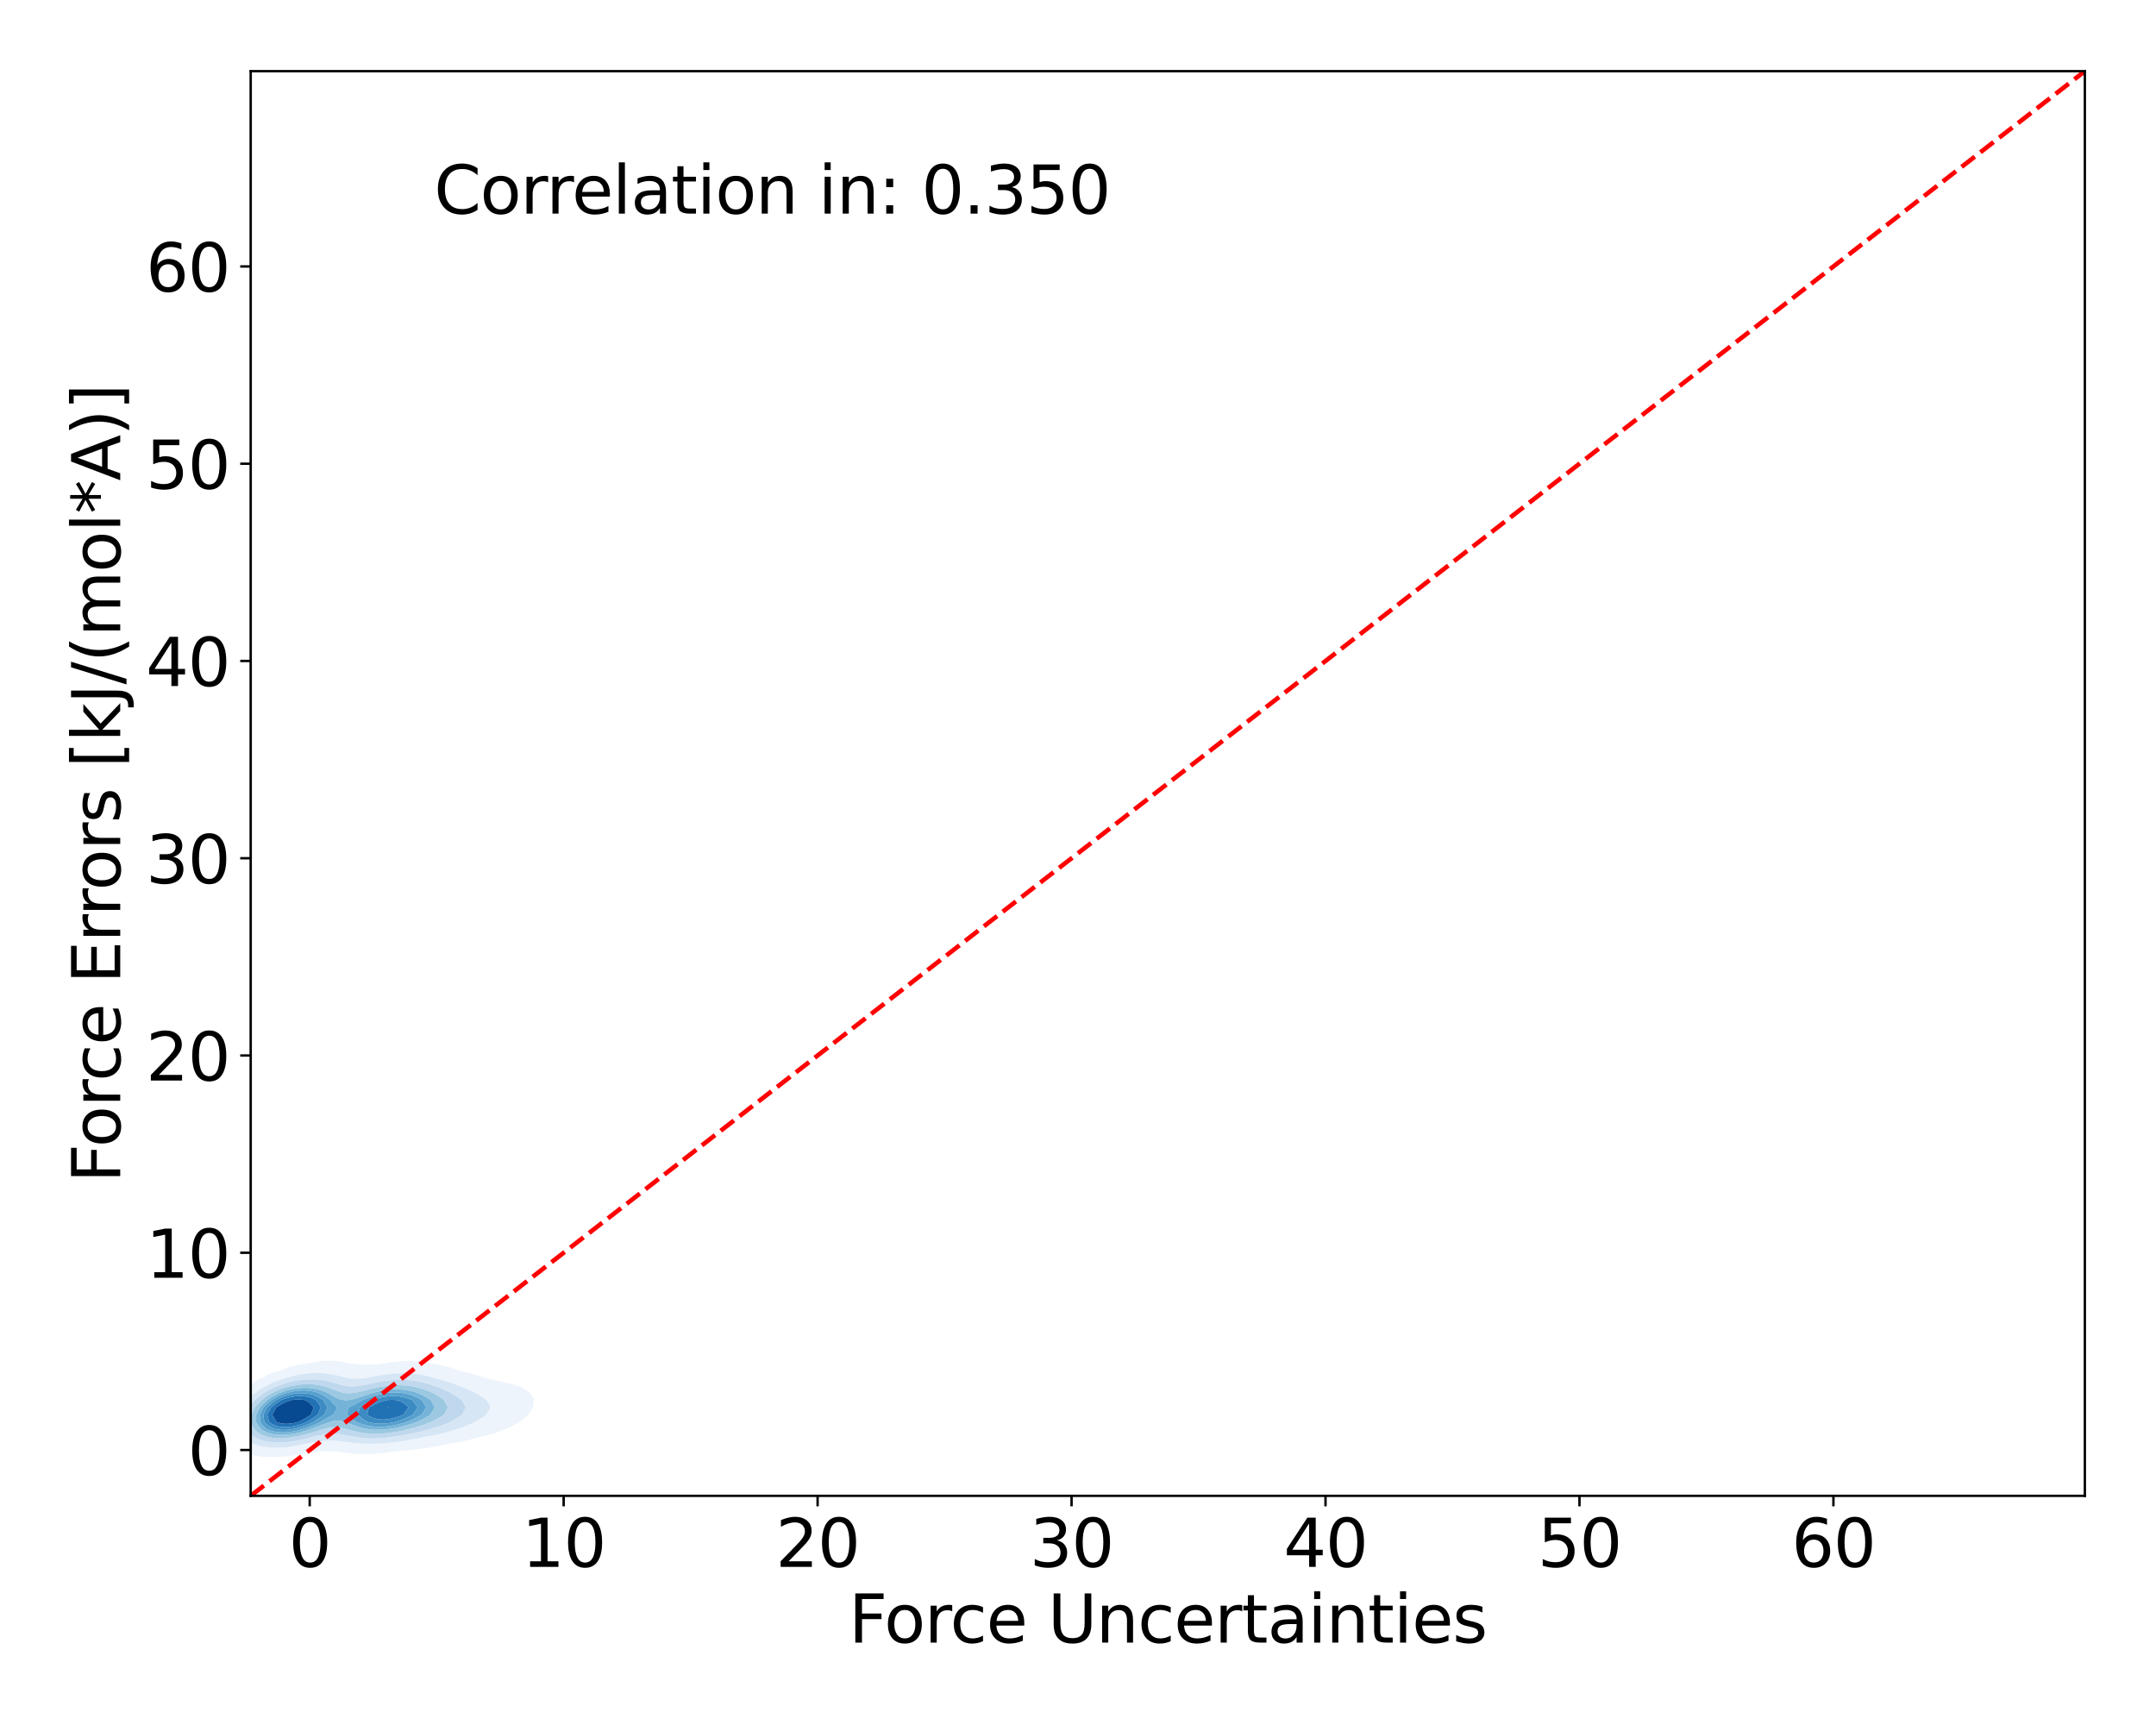 <?xml version="1.0" encoding="utf-8" standalone="no"?>
<!DOCTYPE svg PUBLIC "-//W3C//DTD SVG 1.1//EN"
  "http://www.w3.org/Graphics/SVG/1.1/DTD/svg11.dtd">
<svg xmlns:xlink="http://www.w3.org/1999/xlink" width="720pt" height="576pt" viewBox="0 0 720 576" xmlns="http://www.w3.org/2000/svg" version="1.1">
 <defs>
  <style type="text/css">*{stroke-linejoin: round; stroke-linecap: butt}</style>
 </defs>
 <g id="figure_1">
  <g id="patch_1">
   <path d="M 0 576 
L 720 576 
L 720 0 
L 0 0 
z
" style="fill: #ffffff"/>
  </g>
  <g id="axes_1">
   <g id="patch_2">
    <path d="M 83.72 499.48 
L 696.24 499.48 
L 696.24 23.76 
L 83.72 23.76 
z
" style="fill: #ffffff"/>
   </g>
   <g id="QuadContourSet_1">
    <path d="M 81.47 484.919 
L 83.023 485.553 
L 84.576 485.974 
L 86.13 486.248 
L 87.683 486.416 
L 89.237 486.505 
L 90.79 486.531 
L 92.343 486.505 
L 93.897 486.433 
L 95.45 486.316 
L 97.004 486.155 
L 98.557 485.951 
L 100.11 485.706 
L 101.664 485.429 
L 103.217 485.135 
L 104.771 484.856 
L 106.324 484.63 
L 106.324 484.63 
L 107.877 484.566 
L 109.431 484.557 
L 110.984 484.602 
L 111.484 484.63 
L 112.538 484.743 
L 114.091 484.943 
L 115.644 485.137 
L 117.198 485.302 
L 118.751 485.423 
L 120.305 485.496 
L 121.858 485.52 
L 123.411 485.496 
L 124.965 485.426 
L 126.518 485.312 
L 128.071 485.156 
L 129.625 484.961 
L 131.178 484.729 
L 131.781 484.63 
L 132.732 484.555 
L 134.285 484.422 
L 135.838 484.277 
L 137.392 484.118 
L 138.945 483.945 
L 140.499 483.756 
L 142.052 483.548 
L 143.605 483.316 
L 145.159 483.056 
L 146.712 482.761 
L 148.266 482.424 
L 149.271 482.182 
L 149.819 482.103 
L 151.372 481.862 
L 152.926 481.588 
L 154.479 481.279 
L 156.033 480.933 
L 157.586 480.546 
L 159.139 480.115 
L 160.401 479.734 
L 160.693 479.669 
L 162.246 479.315 
L 163.8 478.917 
L 165.353 478.46 
L 166.906 477.926 
L 168.46 477.289 
L 168.469 477.285 
L 170.013 476.666 
L 171.567 475.92 
L 173.12 475.017 
L 173.407 474.837 
L 174.673 473.892 
L 176.227 472.556 
L 176.414 472.388 
L 177.78 470.3 
L 178.017 469.94 
L 178.281 467.491 
L 177.78 466.488 
L 176.922 465.043 
L 176.227 464.494 
L 174.673 463.541 
L 173.12 462.878 
L 172.252 462.594 
L 171.567 462.389 
L 170.013 461.982 
L 168.46 461.621 
L 166.906 461.275 
L 165.353 460.925 
L 163.8 460.567 
L 162.246 460.203 
L 162.017 460.146 
L 160.693 459.703 
L 159.139 459.2 
L 157.586 458.732 
L 156.033 458.304 
L 154.479 457.915 
L 153.552 457.698 
L 152.926 457.473 
L 151.372 456.947 
L 149.819 456.484 
L 148.266 456.083 
L 146.712 455.743 
L 145.159 455.463 
L 143.674 455.249 
L 143.605 455.233 
L 142.052 454.927 
L 140.499 454.708 
L 138.945 454.566 
L 137.392 454.494 
L 135.838 454.486 
L 134.285 454.541 
L 132.732 454.656 
L 131.178 454.83 
L 129.625 455.059 
L 128.523 455.249 
L 128.071 455.29 
L 126.518 455.431 
L 124.965 455.564 
L 123.411 455.666 
L 121.858 455.706 
L 120.305 455.66 
L 118.751 455.523 
L 117.198 455.321 
L 116.707 455.249 
L 115.644 455.001 
L 114.091 454.691 
L 112.538 454.475 
L 110.984 454.36 
L 109.431 454.345 
L 107.877 454.422 
L 106.324 454.587 
L 104.771 454.84 
L 103.217 455.189 
L 102.999 455.249 
L 101.664 455.433 
L 100.11 455.687 
L 98.557 455.995 
L 97.004 456.375 
L 95.45 456.855 
L 93.897 457.481 
L 93.434 457.698 
L 92.343 457.968 
L 90.79 458.447 
L 89.237 459.094 
L 87.683 460 
L 87.459 460.146 
L 86.13 460.695 
L 84.576 461.578 
L 83.288 462.594 
L 83.023 462.755 
L 81.47 463.825 
L 80.21 465.043 
L 79.916 465.311 
L 78.363 466.934 
L 77.901 467.491 
L 76.809 469.05 
L 76.224 469.94 
L 75.256 472.202 
L 75.168 472.388 
L 74.554 474.837 
L 74.595 477.285 
L 75.256 479.293 
L 75.395 479.734 
L 76.809 481.782 
L 77.164 482.182 
L 78.363 483.264 
L 79.916 484.213 
L 80.92 484.63 
z
M 84.904 482.182 
L 84.576 482.073 
L 83.023 481.357 
L 81.47 480.217 
L 80.959 479.734 
L 79.916 478.168 
L 79.429 477.285 
L 79.037 474.837 
L 79.478 472.388 
L 79.916 471.481 
L 80.619 469.94 
L 81.47 468.772 
L 82.509 467.491 
L 83.023 466.952 
L 84.576 465.551 
L 85.26 465.043 
L 86.13 464.347 
L 87.683 463.347 
L 89.237 462.612 
L 89.279 462.594 
L 90.79 461.738 
L 92.343 461.083 
L 93.897 460.585 
L 95.45 460.196 
L 95.685 460.146 
L 97.004 459.696 
L 98.557 459.286 
L 100.11 458.976 
L 101.664 458.745 
L 103.217 458.585 
L 104.771 458.493 
L 106.324 458.472 
L 107.877 458.532 
L 109.431 458.682 
L 110.984 458.93 
L 112.538 459.27 
L 114.091 459.667 
L 115.644 460.055 
L 116.141 460.146 
L 117.198 460.281 
L 118.751 460.359 
L 120.305 460.318 
L 121.858 460.189 
L 122.21 460.146 
L 123.411 459.931 
L 124.965 459.621 
L 126.518 459.324 
L 128.071 459.062 
L 129.625 458.848 
L 131.178 458.687 
L 132.732 458.582 
L 134.285 458.536 
L 135.838 458.551 
L 137.392 458.631 
L 138.945 458.78 
L 140.499 459.002 
L 142.052 459.301 
L 143.605 459.68 
L 145.159 460.139 
L 145.18 460.146 
L 146.712 460.528 
L 148.266 460.971 
L 149.819 461.468 
L 151.372 462.021 
L 152.835 462.594 
L 152.926 462.628 
L 154.479 463.215 
L 156.033 463.853 
L 157.586 464.545 
L 158.653 465.043 
L 159.139 465.335 
L 160.693 466.282 
L 162.246 467.306 
L 162.526 467.491 
L 163.8 469.94 
L 162.449 472.388 
L 162.246 472.526 
L 160.693 473.566 
L 159.139 474.521 
L 158.61 474.837 
L 157.586 475.294 
L 156.033 475.942 
L 154.479 476.526 
L 152.926 477.052 
L 152.193 477.285 
L 151.372 477.557 
L 149.819 478.034 
L 148.266 478.458 
L 146.712 478.836 
L 145.159 479.173 
L 143.605 479.475 
L 142.132 479.734 
L 142.052 479.753 
L 140.499 480.112 
L 138.945 480.438 
L 137.392 480.735 
L 135.838 481.004 
L 134.285 481.247 
L 132.732 481.461 
L 131.178 481.648 
L 129.625 481.805 
L 128.071 481.931 
L 126.518 482.025 
L 124.965 482.082 
L 123.411 482.101 
L 121.858 482.076 
L 120.305 482.004 
L 118.751 481.882 
L 117.198 481.715 
L 115.644 481.513 
L 114.091 481.305 
L 112.538 481.13 
L 110.984 481.035 
L 109.431 481.048 
L 107.877 481.171 
L 106.324 481.378 
L 104.771 481.629 
L 103.217 481.892 
L 101.664 482.142 
L 101.406 482.182 
L 100.11 482.504 
L 98.557 482.832 
L 97.004 483.093 
L 95.45 483.284 
L 93.897 483.405 
L 92.343 483.454 
L 90.79 483.423 
L 89.237 483.297 
L 87.683 483.053 
L 86.13 482.653 
z
" clip-path="url(#p9e6f516068)" style="fill: #edf4fc"/>
    <path d="M 86.13 482.653 
L 87.683 483.053 
L 89.237 483.297 
L 90.79 483.423 
L 92.343 483.454 
L 93.897 483.405 
L 95.45 483.284 
L 97.004 483.093 
L 98.557 482.832 
L 100.11 482.504 
L 101.406 482.182 
L 101.664 482.142 
L 103.217 481.892 
L 104.771 481.629 
L 106.324 481.378 
L 107.877 481.171 
L 109.431 481.048 
L 110.984 481.035 
L 112.538 481.13 
L 114.091 481.305 
L 115.644 481.513 
L 117.198 481.715 
L 118.751 481.882 
L 120.305 482.004 
L 121.858 482.076 
L 123.411 482.101 
L 124.965 482.082 
L 126.518 482.025 
L 128.071 481.931 
L 129.625 481.805 
L 131.178 481.648 
L 132.732 481.461 
L 134.285 481.247 
L 135.838 481.004 
L 137.392 480.735 
L 138.945 480.438 
L 140.499 480.112 
L 142.052 479.753 
L 142.132 479.734 
L 143.605 479.475 
L 145.159 479.173 
L 146.712 478.836 
L 148.266 478.458 
L 149.819 478.034 
L 151.372 477.557 
L 152.193 477.285 
L 152.926 477.052 
L 154.479 476.526 
L 156.033 475.942 
L 157.586 475.294 
L 158.61 474.837 
L 159.139 474.521 
L 160.693 473.566 
L 162.246 472.526 
L 162.449 472.388 
L 163.8 469.94 
L 162.526 467.491 
L 162.246 467.306 
L 160.693 466.282 
L 159.139 465.335 
L 158.653 465.043 
L 157.586 464.545 
L 156.033 463.853 
L 154.479 463.215 
L 152.926 462.628 
L 152.835 462.594 
L 151.372 462.021 
L 149.819 461.468 
L 148.266 460.971 
L 146.712 460.528 
L 145.18 460.146 
L 145.159 460.139 
L 143.605 459.68 
L 142.052 459.301 
L 140.499 459.002 
L 138.945 458.78 
L 137.392 458.631 
L 135.838 458.551 
L 134.285 458.536 
L 132.732 458.582 
L 131.178 458.687 
L 129.625 458.848 
L 128.071 459.062 
L 126.518 459.324 
L 124.965 459.621 
L 123.411 459.931 
L 122.21 460.146 
L 121.858 460.189 
L 120.305 460.318 
L 118.751 460.359 
L 117.198 460.281 
L 116.141 460.146 
L 115.644 460.055 
L 114.091 459.667 
L 112.538 459.27 
L 110.984 458.93 
L 109.431 458.682 
L 107.877 458.532 
L 106.324 458.472 
L 104.771 458.493 
L 103.217 458.585 
L 101.664 458.745 
L 100.11 458.976 
L 98.557 459.286 
L 97.004 459.696 
L 95.685 460.146 
L 95.45 460.196 
L 93.897 460.585 
L 92.343 461.083 
L 90.79 461.738 
L 89.279 462.594 
L 89.237 462.612 
L 87.683 463.347 
L 86.13 464.347 
L 85.26 465.043 
L 84.576 465.551 
L 83.023 466.952 
L 82.509 467.491 
L 81.47 468.772 
L 80.619 469.94 
L 79.916 471.481 
L 79.478 472.388 
L 79.037 474.837 
L 79.429 477.285 
L 79.916 478.168 
L 80.959 479.734 
L 81.47 480.217 
L 83.023 481.357 
L 84.576 482.073 
L 84.904 482.182 
z
M 84.773 479.734 
L 84.576 479.603 
L 83.023 478.182 
L 82.319 477.285 
L 81.623 474.837 
L 81.928 472.388 
L 83.023 470.158 
L 83.127 469.94 
L 84.576 468.131 
L 85.164 467.491 
L 86.13 466.605 
L 87.683 465.453 
L 88.343 465.043 
L 89.237 464.442 
L 90.79 463.599 
L 92.343 462.958 
L 93.442 462.594 
L 93.897 462.393 
L 95.45 461.825 
L 97.004 461.397 
L 98.557 461.075 
L 100.11 460.84 
L 101.664 460.681 
L 103.217 460.595 
L 104.771 460.587 
L 106.324 460.668 
L 107.877 460.849 
L 109.431 461.143 
L 110.984 461.545 
L 112.538 462.019 
L 114.091 462.49 
L 114.544 462.594 
L 115.644 462.808 
L 117.198 462.938 
L 118.751 462.897 
L 120.305 462.729 
L 121.137 462.594 
L 121.858 462.453 
L 123.411 462.095 
L 124.965 461.747 
L 126.518 461.436 
L 128.071 461.175 
L 129.625 460.972 
L 131.178 460.831 
L 132.732 460.753 
L 134.285 460.743 
L 135.838 460.803 
L 137.392 460.939 
L 138.945 461.155 
L 140.499 461.453 
L 142.052 461.837 
L 143.605 462.306 
L 144.45 462.594 
L 145.159 462.829 
L 146.712 463.394 
L 148.266 464.028 
L 149.819 464.732 
L 150.475 465.043 
L 151.372 465.6 
L 152.926 466.61 
L 154.196 467.491 
L 154.479 468.007 
L 155.557 469.94 
L 154.479 472.04 
L 154.302 472.388 
L 152.926 473.304 
L 151.372 474.248 
L 150.325 474.837 
L 149.819 475.047 
L 148.266 475.661 
L 146.712 476.213 
L 145.159 476.708 
L 143.605 477.153 
L 143.122 477.285 
L 142.052 477.591 
L 140.499 478.005 
L 138.945 478.379 
L 137.392 478.717 
L 135.838 479.021 
L 134.285 479.291 
L 132.732 479.529 
L 131.178 479.734 
L 131.178 479.734 
L 129.625 479.97 
L 128.071 480.149 
L 126.518 480.266 
L 124.965 480.318 
L 123.411 480.301 
L 121.858 480.209 
L 120.305 480.039 
L 118.751 479.792 
L 118.444 479.734 
L 117.198 479.524 
L 115.644 479.235 
L 114.091 478.966 
L 112.538 478.78 
L 110.984 478.728 
L 109.431 478.826 
L 107.877 479.046 
L 106.324 479.341 
L 104.771 479.667 
L 104.473 479.734 
L 103.217 480.094 
L 101.664 480.511 
L 100.11 480.869 
L 98.557 481.163 
L 97.004 481.39 
L 95.45 481.55 
L 93.897 481.64 
L 92.343 481.652 
L 90.79 481.574 
L 89.237 481.381 
L 87.683 481.035 
L 86.13 480.475 
z
" clip-path="url(#p9e6f516068)" style="fill: #d7e6f5"/>
    <path d="M 86.13 480.475 
L 87.683 481.035 
L 89.237 481.381 
L 90.79 481.574 
L 92.343 481.652 
L 93.897 481.64 
L 95.45 481.55 
L 97.004 481.39 
L 98.557 481.163 
L 100.11 480.869 
L 101.664 480.511 
L 103.217 480.094 
L 104.473 479.734 
L 104.771 479.667 
L 106.324 479.341 
L 107.877 479.046 
L 109.431 478.826 
L 110.984 478.728 
L 112.538 478.78 
L 114.091 478.966 
L 115.644 479.235 
L 117.198 479.524 
L 118.444 479.734 
L 118.751 479.792 
L 120.305 480.039 
L 121.858 480.209 
L 123.411 480.301 
L 124.965 480.318 
L 126.518 480.266 
L 128.071 480.149 
L 129.625 479.97 
L 131.178 479.734 
L 131.178 479.734 
L 132.732 479.529 
L 134.285 479.291 
L 135.838 479.021 
L 137.392 478.717 
L 138.945 478.379 
L 140.499 478.005 
L 142.052 477.591 
L 143.122 477.285 
L 143.605 477.153 
L 145.159 476.708 
L 146.712 476.213 
L 148.266 475.661 
L 149.819 475.047 
L 150.325 474.837 
L 151.372 474.248 
L 152.926 473.304 
L 154.302 472.388 
L 154.479 472.04 
L 155.557 469.94 
L 154.479 468.007 
L 154.196 467.491 
L 152.926 466.61 
L 151.372 465.6 
L 150.475 465.043 
L 149.819 464.732 
L 148.266 464.028 
L 146.712 463.394 
L 145.159 462.829 
L 144.45 462.594 
L 143.605 462.306 
L 142.052 461.837 
L 140.499 461.453 
L 138.945 461.155 
L 137.392 460.939 
L 135.838 460.803 
L 134.285 460.743 
L 132.732 460.753 
L 131.178 460.831 
L 129.625 460.972 
L 128.071 461.175 
L 126.518 461.436 
L 124.965 461.747 
L 123.411 462.095 
L 121.858 462.453 
L 121.137 462.594 
L 120.305 462.729 
L 118.751 462.897 
L 117.198 462.938 
L 115.644 462.808 
L 114.544 462.594 
L 114.091 462.49 
L 112.538 462.019 
L 110.984 461.545 
L 109.431 461.143 
L 107.877 460.849 
L 106.324 460.668 
L 104.771 460.587 
L 103.217 460.595 
L 101.664 460.681 
L 100.11 460.84 
L 98.557 461.075 
L 97.004 461.397 
L 95.45 461.825 
L 93.897 462.393 
L 93.442 462.594 
L 92.343 462.958 
L 90.79 463.599 
L 89.237 464.442 
L 88.343 465.043 
L 87.683 465.453 
L 86.13 466.605 
L 85.164 467.491 
L 84.576 468.131 
L 83.127 469.94 
L 83.023 470.158 
L 81.928 472.388 
L 81.623 474.837 
L 82.319 477.285 
L 83.023 478.182 
L 84.576 479.603 
L 84.773 479.734 
z
M 89.22 479.734 
L 87.683 479.222 
L 86.13 478.361 
L 84.871 477.285 
L 84.576 476.752 
L 83.73 474.837 
L 83.919 472.388 
L 84.576 471.063 
L 85.128 469.94 
L 86.13 468.763 
L 87.389 467.491 
L 87.683 467.243 
L 89.237 466.088 
L 90.79 465.199 
L 91.108 465.043 
L 92.343 464.389 
L 93.897 463.748 
L 95.45 463.259 
L 97.004 462.883 
L 98.557 462.6 
L 98.604 462.594 
L 100.11 462.34 
L 101.664 462.194 
L 103.217 462.16 
L 104.771 462.246 
L 106.324 462.462 
L 106.931 462.594 
L 107.877 462.796 
L 109.431 463.256 
L 110.984 463.829 
L 112.538 464.429 
L 114.091 464.93 
L 114.702 465.043 
L 115.644 465.219 
L 117.198 465.235 
L 118.712 465.043 
L 118.751 465.038 
L 120.305 464.696 
L 121.858 464.292 
L 123.411 463.885 
L 124.965 463.51 
L 126.518 463.185 
L 128.071 462.92 
L 129.625 462.72 
L 131.121 462.594 
L 131.178 462.589 
L 132.732 462.521 
L 134.285 462.549 
L 134.841 462.594 
L 135.838 462.666 
L 137.392 462.869 
L 138.945 463.17 
L 140.499 463.574 
L 142.052 464.079 
L 143.605 464.684 
L 144.434 465.043 
L 145.159 465.46 
L 146.712 466.424 
L 148.266 467.491 
L 148.266 467.491 
L 149.59 469.94 
L 148.266 472.355 
L 148.247 472.388 
L 146.712 473.35 
L 145.159 474.225 
L 143.972 474.837 
L 143.605 474.978 
L 142.052 475.553 
L 140.499 476.072 
L 138.945 476.539 
L 137.392 476.96 
L 136.063 477.285 
L 135.838 477.343 
L 134.285 477.717 
L 132.732 478.037 
L 131.178 478.302 
L 129.625 478.511 
L 128.071 478.66 
L 126.518 478.745 
L 124.965 478.76 
L 123.411 478.697 
L 121.858 478.548 
L 120.305 478.309 
L 118.751 477.981 
L 117.198 477.586 
L 116.052 477.285 
L 115.644 477.161 
L 114.091 476.788 
L 112.538 476.598 
L 110.984 476.632 
L 109.431 476.862 
L 107.877 477.225 
L 107.678 477.285 
L 106.324 477.69 
L 104.771 478.179 
L 103.217 478.642 
L 101.664 479.054 
L 100.11 479.407 
L 98.557 479.696 
L 98.305 479.734 
L 97.004 479.98 
L 95.45 480.174 
L 93.897 480.263 
L 92.343 480.235 
L 90.79 480.072 
L 89.237 479.739 
z
" clip-path="url(#p9e6f516068)" style="fill: #bfd8ed"/>
    <path d="M 89.237 479.739 
L 90.79 480.072 
L 92.343 480.235 
L 93.897 480.263 
L 95.45 480.174 
L 97.004 479.98 
L 98.305 479.734 
L 98.557 479.696 
L 100.11 479.407 
L 101.664 479.054 
L 103.217 478.642 
L 104.771 478.179 
L 106.324 477.69 
L 107.678 477.285 
L 107.877 477.225 
L 109.431 476.862 
L 110.984 476.632 
L 112.538 476.598 
L 114.091 476.788 
L 115.644 477.161 
L 116.052 477.285 
L 117.198 477.586 
L 118.751 477.981 
L 120.305 478.309 
L 121.858 478.548 
L 123.411 478.697 
L 124.965 478.76 
L 126.518 478.745 
L 128.071 478.66 
L 129.625 478.511 
L 131.178 478.302 
L 132.732 478.037 
L 134.285 477.717 
L 135.838 477.343 
L 136.063 477.285 
L 137.392 476.96 
L 138.945 476.539 
L 140.499 476.072 
L 142.052 475.553 
L 143.605 474.978 
L 143.972 474.837 
L 145.159 474.225 
L 146.712 473.35 
L 148.247 472.388 
L 148.266 472.355 
L 149.59 469.94 
L 148.266 467.491 
L 148.266 467.491 
L 146.712 466.424 
L 145.159 465.46 
L 144.434 465.043 
L 143.605 464.684 
L 142.052 464.079 
L 140.499 463.574 
L 138.945 463.17 
L 137.392 462.869 
L 135.838 462.666 
L 134.841 462.594 
L 134.285 462.549 
L 132.732 462.521 
L 131.178 462.589 
L 131.121 462.594 
L 129.625 462.72 
L 128.071 462.92 
L 126.518 463.185 
L 124.965 463.51 
L 123.411 463.885 
L 121.858 464.292 
L 120.305 464.696 
L 118.751 465.038 
L 118.712 465.043 
L 117.198 465.235 
L 115.644 465.219 
L 114.702 465.043 
L 114.091 464.93 
L 112.538 464.429 
L 110.984 463.829 
L 109.431 463.256 
L 107.877 462.796 
L 106.931 462.594 
L 106.324 462.462 
L 104.771 462.246 
L 103.217 462.16 
L 101.664 462.194 
L 100.11 462.34 
L 98.604 462.594 
L 98.557 462.6 
L 97.004 462.883 
L 95.45 463.259 
L 93.897 463.748 
L 92.343 464.389 
L 91.108 465.043 
L 90.79 465.199 
L 89.237 466.088 
L 87.683 467.243 
L 87.389 467.491 
L 86.13 468.763 
L 85.128 469.94 
L 84.576 471.063 
L 83.919 472.388 
L 83.73 474.837 
L 84.576 476.752 
L 84.871 477.285 
L 86.13 478.361 
L 87.683 479.222 
L 89.22 479.734 
z
M 87.247 477.285 
L 86.13 475.875 
L 85.535 474.837 
L 85.572 472.388 
L 86.13 471.28 
L 86.807 469.94 
L 87.683 468.983 
L 89.237 467.539 
L 89.294 467.491 
L 90.79 466.468 
L 92.343 465.642 
L 93.762 465.043 
L 93.897 464.982 
L 95.45 464.406 
L 97.004 463.983 
L 98.557 463.686 
L 100.11 463.501 
L 101.664 463.425 
L 103.217 463.467 
L 104.771 463.641 
L 106.324 463.97 
L 107.877 464.469 
L 109.24 465.043 
L 109.431 465.151 
L 110.984 466.061 
L 112.538 466.884 
L 114.091 467.418 
L 114.797 467.491 
L 115.644 467.615 
L 116.336 467.491 
L 117.198 467.397 
L 118.751 467.001 
L 120.305 466.5 
L 121.858 465.972 
L 123.411 465.465 
L 124.835 465.043 
L 124.965 465.005 
L 126.518 464.609 
L 128.071 464.301 
L 129.625 464.085 
L 131.178 463.962 
L 132.732 463.937 
L 134.285 464.015 
L 135.838 464.203 
L 137.392 464.505 
L 138.945 464.928 
L 139.292 465.043 
L 140.499 465.563 
L 142.052 466.378 
L 143.605 467.34 
L 143.836 467.491 
L 145.159 469.93 
L 145.164 469.94 
L 145.159 469.949 
L 143.716 472.388 
L 143.605 472.455 
L 142.052 473.367 
L 140.499 474.185 
L 139.138 474.837 
L 138.945 474.906 
L 137.392 475.439 
L 135.838 475.909 
L 134.285 476.318 
L 132.732 476.668 
L 131.178 476.958 
L 129.625 477.184 
L 128.623 477.285 
L 128.071 477.343 
L 126.518 477.42 
L 124.965 477.404 
L 123.411 477.285 
L 123.411 477.285 
L 121.858 477.038 
L 120.305 476.654 
L 118.751 476.144 
L 117.198 475.559 
L 115.644 475.003 
L 114.985 474.837 
L 114.091 474.468 
L 112.538 474.318 
L 110.984 474.595 
L 110.358 474.837 
L 109.431 475.072 
L 107.877 475.619 
L 106.324 476.216 
L 104.771 476.802 
L 103.409 477.285 
L 103.217 477.353 
L 101.664 477.873 
L 100.11 478.305 
L 98.557 478.646 
L 97.004 478.896 
L 95.45 479.05 
L 93.897 479.1 
L 92.343 479.024 
L 90.79 478.79 
L 89.237 478.339 
L 87.683 477.581 
z
" clip-path="url(#p9e6f516068)" style="fill: #9cc9e1"/>
    <path d="M 87.683 477.581 
L 89.237 478.339 
L 90.79 478.79 
L 92.343 479.024 
L 93.897 479.1 
L 95.45 479.05 
L 97.004 478.896 
L 98.557 478.646 
L 100.11 478.305 
L 101.664 477.873 
L 103.217 477.353 
L 103.409 477.285 
L 104.771 476.802 
L 106.324 476.216 
L 107.877 475.619 
L 109.431 475.072 
L 110.358 474.837 
L 110.984 474.595 
L 112.538 474.318 
L 114.091 474.468 
L 114.985 474.837 
L 115.644 475.003 
L 117.198 475.559 
L 118.751 476.144 
L 120.305 476.654 
L 121.858 477.038 
L 123.411 477.285 
L 123.411 477.285 
L 124.965 477.404 
L 126.518 477.42 
L 128.071 477.343 
L 128.623 477.285 
L 129.625 477.184 
L 131.178 476.958 
L 132.732 476.668 
L 134.285 476.318 
L 135.838 475.909 
L 137.392 475.439 
L 138.945 474.906 
L 139.138 474.837 
L 140.499 474.185 
L 142.052 473.367 
L 143.605 472.455 
L 143.716 472.388 
L 145.159 469.949 
L 145.164 469.94 
L 145.159 469.93 
L 143.836 467.491 
L 143.605 467.34 
L 142.052 466.378 
L 140.499 465.563 
L 139.292 465.043 
L 138.945 464.928 
L 137.392 464.505 
L 135.838 464.203 
L 134.285 464.015 
L 132.732 463.937 
L 131.178 463.962 
L 129.625 464.085 
L 128.071 464.301 
L 126.518 464.609 
L 124.965 465.005 
L 124.835 465.043 
L 123.411 465.465 
L 121.858 465.972 
L 120.305 466.5 
L 118.751 467.001 
L 117.198 467.397 
L 116.336 467.491 
L 115.644 467.615 
L 114.797 467.491 
L 114.091 467.418 
L 112.538 466.884 
L 110.984 466.061 
L 109.431 465.151 
L 109.24 465.043 
L 107.877 464.469 
L 106.324 463.97 
L 104.771 463.641 
L 103.217 463.467 
L 101.664 463.425 
L 100.11 463.501 
L 98.557 463.686 
L 97.004 463.983 
L 95.45 464.406 
L 93.897 464.982 
L 93.762 465.043 
L 92.343 465.642 
L 90.79 466.468 
L 89.294 467.491 
L 89.237 467.539 
L 87.683 468.983 
L 86.807 469.94 
L 86.13 471.28 
L 85.572 472.388 
L 85.535 474.837 
L 86.13 475.875 
L 87.247 477.285 
z
M 89.229 477.285 
L 87.683 475.957 
L 86.845 474.837 
L 86.737 472.388 
L 87.683 470.54 
L 87.997 469.94 
L 89.237 468.701 
L 90.686 467.491 
L 90.79 467.42 
L 92.343 466.504 
L 93.897 465.796 
L 95.45 465.246 
L 96.195 465.043 
L 97.004 464.809 
L 98.557 464.501 
L 100.11 464.329 
L 101.664 464.288 
L 103.217 464.389 
L 104.771 464.648 
L 106.177 465.043 
L 106.324 465.097 
L 107.877 465.862 
L 109.431 466.845 
L 110.412 467.491 
L 110.984 468.351 
L 112.538 469.904 
L 112.626 469.94 
L 112.538 470.072 
L 111.468 472.388 
L 110.984 472.554 
L 109.431 473.378 
L 107.877 474.294 
L 107.011 474.837 
L 106.324 475.137 
L 104.771 475.828 
L 103.217 476.455 
L 101.664 477.003 
L 100.742 477.285 
L 100.11 477.477 
L 98.557 477.857 
L 97.004 478.126 
L 95.45 478.279 
L 93.897 478.305 
L 92.343 478.18 
L 90.79 477.863 
L 89.237 477.289 
z
M 119.051 474.837 
L 118.751 474.587 
L 117.198 473.294 
L 115.82 472.388 
L 116.404 469.94 
L 117.198 469.647 
L 118.751 468.84 
L 120.305 467.968 
L 121.126 467.491 
L 121.858 467.205 
L 123.411 466.619 
L 124.965 466.106 
L 126.518 465.679 
L 128.071 465.345 
L 129.625 465.112 
L 130.507 465.043 
L 131.178 464.992 
L 132.732 464.991 
L 133.416 465.043 
L 134.285 465.12 
L 135.838 465.405 
L 137.392 465.857 
L 138.945 466.484 
L 140.499 467.287 
L 140.848 467.491 
L 142.052 469.47 
L 142.32 469.94 
L 142.052 470.377 
L 140.789 472.388 
L 140.499 472.555 
L 138.945 473.404 
L 137.392 474.161 
L 135.838 474.837 
L 135.838 474.837 
L 134.285 475.301 
L 132.732 475.689 
L 131.178 476.002 
L 129.625 476.234 
L 128.071 476.379 
L 126.518 476.427 
L 124.965 476.363 
L 123.411 476.169 
L 121.858 475.829 
L 120.305 475.335 
z
" clip-path="url(#p9e6f516068)" style="fill: #75b4d8"/>
    <path d="M 89.237 477.289 
L 90.79 477.863 
L 92.343 478.18 
L 93.897 478.305 
L 95.45 478.279 
L 97.004 478.126 
L 98.557 477.857 
L 100.11 477.477 
L 100.742 477.285 
L 101.664 477.003 
L 103.217 476.455 
L 104.771 475.828 
L 106.324 475.137 
L 107.011 474.837 
L 107.877 474.294 
L 109.431 473.378 
L 110.984 472.554 
L 111.468 472.388 
L 112.538 470.072 
L 112.626 469.94 
L 112.538 469.904 
L 110.984 468.351 
L 110.412 467.491 
L 109.431 466.845 
L 107.877 465.862 
L 106.324 465.097 
L 106.177 465.043 
L 104.771 464.648 
L 103.217 464.389 
L 101.664 464.288 
L 100.11 464.329 
L 98.557 464.501 
L 97.004 464.809 
L 96.195 465.043 
L 95.45 465.246 
L 93.897 465.796 
L 92.343 466.504 
L 90.79 467.42 
L 90.686 467.491 
L 89.237 468.701 
L 87.997 469.94 
L 87.683 470.54 
L 86.737 472.388 
L 86.845 474.837 
L 87.683 475.957 
L 89.229 477.285 
z
M 92.343 477.285 
L 92.343 477.285 
L 90.79 476.783 
L 89.237 475.818 
L 88.26 474.837 
L 87.946 472.388 
L 89.228 469.94 
L 89.237 469.931 
L 90.79 468.543 
L 92.218 467.491 
L 92.343 467.417 
L 93.897 466.65 
L 95.45 466.071 
L 97.004 465.645 
L 98.557 465.357 
L 100.11 465.208 
L 101.664 465.211 
L 103.217 465.399 
L 104.771 465.812 
L 106.324 466.494 
L 107.877 467.458 
L 107.926 467.491 
L 109.338 469.94 
L 108.274 472.388 
L 107.877 472.653 
L 106.324 473.755 
L 104.771 474.785 
L 104.691 474.837 
L 103.217 475.51 
L 101.664 476.12 
L 100.11 476.624 
L 98.557 477.024 
L 97.147 477.285 
L 97.004 477.311 
L 95.45 477.462 
L 93.897 477.463 
z
M 120.305 475.335 
L 121.858 475.829 
L 123.411 476.169 
L 124.965 476.363 
L 126.518 476.427 
L 128.071 476.379 
L 129.625 476.234 
L 131.178 476.002 
L 132.732 475.689 
L 134.285 475.301 
L 135.838 474.837 
L 135.838 474.837 
L 137.392 474.161 
L 138.945 473.404 
L 140.499 472.555 
L 140.789 472.388 
L 142.052 470.377 
L 142.32 469.94 
L 142.052 469.47 
L 140.848 467.491 
L 140.499 467.287 
L 138.945 466.484 
L 137.392 465.857 
L 135.838 465.405 
L 134.285 465.12 
L 133.416 465.043 
L 132.732 464.991 
L 131.178 464.992 
L 130.507 465.043 
L 129.625 465.112 
L 128.071 465.345 
L 126.518 465.679 
L 124.965 466.106 
L 123.411 466.619 
L 121.858 467.205 
L 121.126 467.491 
L 120.305 467.968 
L 118.751 468.84 
L 117.198 469.647 
L 116.404 469.94 
L 115.82 472.388 
L 117.198 473.294 
L 118.751 474.587 
L 119.051 474.837 
z
M 122.847 474.837 
L 121.858 474.308 
L 120.305 473.126 
L 119.485 472.388 
L 120.251 469.94 
L 120.305 469.906 
L 121.858 468.904 
L 123.411 467.988 
L 124.343 467.491 
L 124.965 467.27 
L 126.518 466.811 
L 128.071 466.47 
L 129.625 466.252 
L 131.178 466.164 
L 132.732 466.219 
L 134.285 466.432 
L 135.838 466.818 
L 137.392 467.389 
L 137.615 467.491 
L 138.945 469.117 
L 139.504 469.94 
L 138.945 470.804 
L 137.885 472.388 
L 137.392 472.648 
L 135.838 473.393 
L 134.285 474.039 
L 132.732 474.591 
L 131.894 474.837 
L 131.178 474.989 
L 129.625 475.228 
L 128.071 475.36 
L 126.518 475.376 
L 124.965 475.258 
L 123.411 474.988 
z
" clip-path="url(#p9e6f516068)" style="fill: #57a0ce"/>
    <path d="M 93.897 477.463 
L 95.45 477.462 
L 97.004 477.311 
L 97.147 477.285 
L 98.557 477.024 
L 100.11 476.624 
L 101.664 476.12 
L 103.217 475.51 
L 104.691 474.837 
L 104.771 474.785 
L 106.324 473.755 
L 107.877 472.653 
L 108.274 472.388 
L 109.338 469.94 
L 107.926 467.491 
L 107.877 467.458 
L 106.324 466.494 
L 104.771 465.812 
L 103.217 465.399 
L 101.664 465.211 
L 100.11 465.208 
L 98.557 465.357 
L 97.004 465.645 
L 95.45 466.071 
L 93.897 466.65 
L 92.343 467.417 
L 92.218 467.491 
L 90.79 468.543 
L 89.237 469.931 
L 89.228 469.94 
L 87.946 472.388 
L 88.26 474.837 
L 89.237 475.818 
L 90.79 476.783 
L 92.343 477.285 
L 92.343 477.285 
z
M 89.895 474.837 
L 89.237 472.388 
L 90.567 469.94 
L 90.79 469.741 
L 92.343 468.546 
L 93.897 467.57 
L 94.053 467.491 
L 95.45 466.945 
L 97.004 466.516 
L 98.557 466.252 
L 100.11 466.153 
L 101.664 466.238 
L 103.217 466.54 
L 104.771 467.104 
L 105.514 467.491 
L 106.324 468.584 
L 107.143 469.94 
L 106.324 471.826 
L 106.091 472.388 
L 104.771 473.359 
L 103.217 474.395 
L 102.489 474.837 
L 101.664 475.184 
L 100.11 475.729 
L 98.557 476.143 
L 97.004 476.421 
L 95.45 476.547 
L 93.897 476.483 
L 92.343 476.167 
L 90.79 475.489 
z
M 123.411 474.988 
L 124.965 475.258 
L 126.518 475.376 
L 128.071 475.36 
L 129.625 475.228 
L 131.178 474.989 
L 131.894 474.837 
L 132.732 474.591 
L 134.285 474.039 
L 135.838 473.393 
L 137.392 472.648 
L 137.885 472.388 
L 138.945 470.804 
L 139.504 469.94 
L 138.945 469.117 
L 137.615 467.491 
L 137.392 467.389 
L 135.838 466.818 
L 134.285 466.432 
L 132.732 466.219 
L 131.178 466.164 
L 129.625 466.252 
L 128.071 466.47 
L 126.518 466.811 
L 124.965 467.27 
L 124.343 467.491 
L 123.411 467.988 
L 121.858 468.904 
L 120.305 469.906 
L 120.251 469.94 
L 119.485 472.388 
L 120.305 473.126 
L 121.858 474.308 
L 122.847 474.837 
z
M 122.625 472.388 
L 123.233 469.94 
L 123.411 469.83 
L 124.965 468.988 
L 126.518 468.296 
L 128.071 467.769 
L 129.374 467.491 
L 129.625 467.458 
L 131.178 467.409 
L 132.288 467.491 
L 132.732 467.559 
L 134.285 468.184 
L 135.838 469.32 
L 136.441 469.94 
L 135.838 470.801 
L 134.669 472.388 
L 134.285 472.555 
L 132.732 473.124 
L 131.178 473.565 
L 129.625 473.866 
L 128.071 474.001 
L 126.518 473.929 
L 124.965 473.589 
L 123.411 472.906 
z
" clip-path="url(#p9e6f516068)" style="fill: #3c8cc3"/>
    <path d="M 90.79 475.489 
L 92.343 476.167 
L 93.897 476.483 
L 95.45 476.547 
L 97.004 476.421 
L 98.557 476.143 
L 100.11 475.729 
L 101.664 475.184 
L 102.489 474.837 
L 103.217 474.395 
L 104.771 473.359 
L 106.091 472.388 
L 106.324 471.826 
L 107.143 469.94 
L 106.324 468.584 
L 105.514 467.491 
L 104.771 467.104 
L 103.217 466.54 
L 101.664 466.238 
L 100.11 466.153 
L 98.557 466.252 
L 97.004 466.516 
L 95.45 466.945 
L 94.053 467.491 
L 93.897 467.57 
L 92.343 468.546 
L 90.79 469.741 
L 90.567 469.94 
L 89.237 472.388 
L 89.895 474.837 
z
M 92.343 474.837 
L 92.343 474.837 
L 90.916 472.388 
L 92.302 469.94 
L 92.343 469.907 
L 93.897 468.917 
L 95.45 468.147 
L 97.004 467.578 
L 97.414 467.491 
L 98.557 467.316 
L 100.11 467.279 
L 101.664 467.46 
L 101.786 467.491 
L 103.217 468.285 
L 104.771 469.932 
L 104.776 469.94 
L 104.771 469.953 
L 103.791 472.388 
L 103.217 472.791 
L 101.664 473.758 
L 100.11 474.577 
L 99.49 474.837 
L 98.557 475.095 
L 97.004 475.361 
L 95.45 475.44 
L 93.897 475.291 
z
M 123.411 472.906 
L 124.965 473.589 
L 126.518 473.929 
L 128.071 474.001 
L 129.625 473.866 
L 131.178 473.565 
L 132.732 473.124 
L 134.285 472.555 
L 134.669 472.388 
L 135.838 470.801 
L 136.441 469.94 
L 135.838 469.32 
L 134.285 468.184 
L 132.732 467.559 
L 132.288 467.491 
L 131.178 467.409 
L 129.625 467.458 
L 129.374 467.491 
L 128.071 467.769 
L 126.518 468.296 
L 124.965 468.988 
L 123.411 469.83 
L 123.233 469.94 
L 122.625 472.388 
z
M 129.432 469.94 
L 129.625 469.918 
L 129.872 469.94 
L 129.625 470.048 
z
" clip-path="url(#p9e6f516068)" style="fill: #2171b5"/>
    <path d="M 93.897 475.291 
L 95.45 475.44 
L 97.004 475.361 
L 98.557 475.095 
L 99.49 474.837 
L 100.11 474.577 
L 101.664 473.758 
L 103.217 472.791 
L 103.791 472.388 
L 104.771 469.953 
L 104.776 469.94 
L 104.771 469.932 
L 103.217 468.285 
L 101.786 467.491 
L 101.664 467.46 
L 100.11 467.279 
L 98.557 467.316 
L 97.414 467.491 
L 97.004 467.578 
L 95.45 468.147 
L 93.897 468.917 
L 92.343 469.907 
L 92.302 469.94 
L 90.916 472.388 
L 92.343 474.837 
L 92.343 474.837 
z
M 129.625 470.048 
L 129.872 469.94 
L 129.625 469.918 
L 129.432 469.94 
z
" clip-path="url(#p9e6f516068)" style="fill: #084a91"/>
   </g>
   <g id="matplotlib.axis_1">
    <g id="xtick_1">
     <g id="line2d_1">
      <defs>
       <path id="m8e5249ed2d" d="M 0 0 
L 0 3.5 
" style="stroke: #000000; stroke-width: 0.8"/>
      </defs>
      <g>
       <use xlink:href="#m8e5249ed2d" x="103.423" y="499.48" style="stroke: #000000; stroke-width: 0.8"/>
      </g>
     </g>
     <g id="text_1">
      <!-- 0 -->
      <g transform="translate(96.424 523.197) scale(0.22 -0.22)">
       <defs>
        <path id="DejaVuSans-30" d="M 2034 4250 
Q 1547 4250 1301 3770 
Q 1056 3291 1056 2328 
Q 1056 1369 1301 889 
Q 1547 409 2034 409 
Q 2525 409 2770 889 
Q 3016 1369 3016 2328 
Q 3016 3291 2770 3770 
Q 2525 4250 2034 4250 
z
M 2034 4750 
Q 2819 4750 3233 4129 
Q 3647 3509 3647 2328 
Q 3647 1150 3233 529 
Q 2819 -91 2034 -91 
Q 1250 -91 836 529 
Q 422 1150 422 2328 
Q 422 3509 836 4129 
Q 1250 4750 2034 4750 
z
" transform="scale(0.016)"/>
       </defs>
       <use xlink:href="#DejaVuSans-30"/>
      </g>
     </g>
    </g>
    <g id="xtick_2">
     <g id="line2d_2">
      <g>
       <use xlink:href="#m8e5249ed2d" x="188.231" y="499.48" style="stroke: #000000; stroke-width: 0.8"/>
      </g>
     </g>
     <g id="text_2">
      <!-- 10 -->
      <g transform="translate(174.234 523.197) scale(0.22 -0.22)">
       <defs>
        <path id="DejaVuSans-31" d="M 794 531 
L 1825 531 
L 1825 4091 
L 703 3866 
L 703 4441 
L 1819 4666 
L 2450 4666 
L 2450 531 
L 3481 531 
L 3481 0 
L 794 0 
L 794 531 
z
" transform="scale(0.016)"/>
       </defs>
       <use xlink:href="#DejaVuSans-31"/>
       <use xlink:href="#DejaVuSans-30" x="63.623"/>
      </g>
     </g>
    </g>
    <g id="xtick_3">
     <g id="line2d_3">
      <g>
       <use xlink:href="#m8e5249ed2d" x="273.04" y="499.48" style="stroke: #000000; stroke-width: 0.8"/>
      </g>
     </g>
     <g id="text_3">
      <!-- 20 -->
      <g transform="translate(259.042 523.197) scale(0.22 -0.22)">
       <defs>
        <path id="DejaVuSans-32" d="M 1228 531 
L 3431 531 
L 3431 0 
L 469 0 
L 469 531 
Q 828 903 1448 1529 
Q 2069 2156 2228 2338 
Q 2531 2678 2651 2914 
Q 2772 3150 2772 3378 
Q 2772 3750 2511 3984 
Q 2250 4219 1831 4219 
Q 1534 4219 1204 4116 
Q 875 4013 500 3803 
L 500 4441 
Q 881 4594 1212 4672 
Q 1544 4750 1819 4750 
Q 2544 4750 2975 4387 
Q 3406 4025 3406 3419 
Q 3406 3131 3298 2873 
Q 3191 2616 2906 2266 
Q 2828 2175 2409 1742 
Q 1991 1309 1228 531 
z
" transform="scale(0.016)"/>
       </defs>
       <use xlink:href="#DejaVuSans-32"/>
       <use xlink:href="#DejaVuSans-30" x="63.623"/>
      </g>
     </g>
    </g>
    <g id="xtick_4">
     <g id="line2d_4">
      <g>
       <use xlink:href="#m8e5249ed2d" x="357.848" y="499.48" style="stroke: #000000; stroke-width: 0.8"/>
      </g>
     </g>
     <g id="text_4">
      <!-- 30 -->
      <g transform="translate(343.85 523.197) scale(0.22 -0.22)">
       <defs>
        <path id="DejaVuSans-33" d="M 2597 2516 
Q 3050 2419 3304 2112 
Q 3559 1806 3559 1356 
Q 3559 666 3084 287 
Q 2609 -91 1734 -91 
Q 1441 -91 1130 -33 
Q 819 25 488 141 
L 488 750 
Q 750 597 1062 519 
Q 1375 441 1716 441 
Q 2309 441 2620 675 
Q 2931 909 2931 1356 
Q 2931 1769 2642 2001 
Q 2353 2234 1838 2234 
L 1294 2234 
L 1294 2753 
L 1863 2753 
Q 2328 2753 2575 2939 
Q 2822 3125 2822 3475 
Q 2822 3834 2567 4026 
Q 2313 4219 1838 4219 
Q 1578 4219 1281 4162 
Q 984 4106 628 3988 
L 628 4550 
Q 988 4650 1302 4700 
Q 1616 4750 1894 4750 
Q 2613 4750 3031 4423 
Q 3450 4097 3450 3541 
Q 3450 3153 3228 2886 
Q 3006 2619 2597 2516 
z
" transform="scale(0.016)"/>
       </defs>
       <use xlink:href="#DejaVuSans-33"/>
       <use xlink:href="#DejaVuSans-30" x="63.623"/>
      </g>
     </g>
    </g>
    <g id="xtick_5">
     <g id="line2d_5">
      <g>
       <use xlink:href="#m8e5249ed2d" x="442.656" y="499.48" style="stroke: #000000; stroke-width: 0.8"/>
      </g>
     </g>
     <g id="text_5">
      <!-- 40 -->
      <g transform="translate(428.659 523.197) scale(0.22 -0.22)">
       <defs>
        <path id="DejaVuSans-34" d="M 2419 4116 
L 825 1625 
L 2419 1625 
L 2419 4116 
z
M 2253 4666 
L 3047 4666 
L 3047 1625 
L 3713 1625 
L 3713 1100 
L 3047 1100 
L 3047 0 
L 2419 0 
L 2419 1100 
L 313 1100 
L 313 1709 
L 2253 4666 
z
" transform="scale(0.016)"/>
       </defs>
       <use xlink:href="#DejaVuSans-34"/>
       <use xlink:href="#DejaVuSans-30" x="63.623"/>
      </g>
     </g>
    </g>
    <g id="xtick_6">
     <g id="line2d_6">
      <g>
       <use xlink:href="#m8e5249ed2d" x="527.465" y="499.48" style="stroke: #000000; stroke-width: 0.8"/>
      </g>
     </g>
     <g id="text_6">
      <!-- 50 -->
      <g transform="translate(513.467 523.197) scale(0.22 -0.22)">
       <defs>
        <path id="DejaVuSans-35" d="M 691 4666 
L 3169 4666 
L 3169 4134 
L 1269 4134 
L 1269 2991 
Q 1406 3038 1543 3061 
Q 1681 3084 1819 3084 
Q 2600 3084 3056 2656 
Q 3513 2228 3513 1497 
Q 3513 744 3044 326 
Q 2575 -91 1722 -91 
Q 1428 -91 1123 -41 
Q 819 9 494 109 
L 494 744 
Q 775 591 1075 516 
Q 1375 441 1709 441 
Q 2250 441 2565 725 
Q 2881 1009 2881 1497 
Q 2881 1984 2565 2268 
Q 2250 2553 1709 2553 
Q 1456 2553 1204 2497 
Q 953 2441 691 2322 
L 691 4666 
z
" transform="scale(0.016)"/>
       </defs>
       <use xlink:href="#DejaVuSans-35"/>
       <use xlink:href="#DejaVuSans-30" x="63.623"/>
      </g>
     </g>
    </g>
    <g id="xtick_7">
     <g id="line2d_7">
      <g>
       <use xlink:href="#m8e5249ed2d" x="612.273" y="499.48" style="stroke: #000000; stroke-width: 0.8"/>
      </g>
     </g>
     <g id="text_7">
      <!-- 60 -->
      <g transform="translate(598.275 523.197) scale(0.22 -0.22)">
       <defs>
        <path id="DejaVuSans-36" d="M 2113 2584 
Q 1688 2584 1439 2293 
Q 1191 2003 1191 1497 
Q 1191 994 1439 701 
Q 1688 409 2113 409 
Q 2538 409 2786 701 
Q 3034 994 3034 1497 
Q 3034 2003 2786 2293 
Q 2538 2584 2113 2584 
z
M 3366 4563 
L 3366 3988 
Q 3128 4100 2886 4159 
Q 2644 4219 2406 4219 
Q 1781 4219 1451 3797 
Q 1122 3375 1075 2522 
Q 1259 2794 1537 2939 
Q 1816 3084 2150 3084 
Q 2853 3084 3261 2657 
Q 3669 2231 3669 1497 
Q 3669 778 3244 343 
Q 2819 -91 2113 -91 
Q 1303 -91 875 529 
Q 447 1150 447 2328 
Q 447 3434 972 4092 
Q 1497 4750 2381 4750 
Q 2619 4750 2861 4703 
Q 3103 4656 3366 4563 
z
" transform="scale(0.016)"/>
       </defs>
       <use xlink:href="#DejaVuSans-36"/>
       <use xlink:href="#DejaVuSans-30" x="63.623"/>
      </g>
     </g>
    </g>
    <g id="text_8">
     <!-- Force Uncertainties -->
     <g transform="translate(283.426 548.488) scale(0.22 -0.22)">
      <defs>
       <path id="DejaVuSans-46" d="M 628 4666 
L 3309 4666 
L 3309 4134 
L 1259 4134 
L 1259 2759 
L 3109 2759 
L 3109 2228 
L 1259 2228 
L 1259 0 
L 628 0 
L 628 4666 
z
" transform="scale(0.016)"/>
       <path id="DejaVuSans-6f" d="M 1959 3097 
Q 1497 3097 1228 2736 
Q 959 2375 959 1747 
Q 959 1119 1226 758 
Q 1494 397 1959 397 
Q 2419 397 2687 759 
Q 2956 1122 2956 1747 
Q 2956 2369 2687 2733 
Q 2419 3097 1959 3097 
z
M 1959 3584 
Q 2709 3584 3137 3096 
Q 3566 2609 3566 1747 
Q 3566 888 3137 398 
Q 2709 -91 1959 -91 
Q 1206 -91 779 398 
Q 353 888 353 1747 
Q 353 2609 779 3096 
Q 1206 3584 1959 3584 
z
" transform="scale(0.016)"/>
       <path id="DejaVuSans-72" d="M 2631 2963 
Q 2534 3019 2420 3045 
Q 2306 3072 2169 3072 
Q 1681 3072 1420 2755 
Q 1159 2438 1159 1844 
L 1159 0 
L 581 0 
L 581 3500 
L 1159 3500 
L 1159 2956 
Q 1341 3275 1631 3429 
Q 1922 3584 2338 3584 
Q 2397 3584 2469 3576 
Q 2541 3569 2628 3553 
L 2631 2963 
z
" transform="scale(0.016)"/>
       <path id="DejaVuSans-63" d="M 3122 3366 
L 3122 2828 
Q 2878 2963 2633 3030 
Q 2388 3097 2138 3097 
Q 1578 3097 1268 2742 
Q 959 2388 959 1747 
Q 959 1106 1268 751 
Q 1578 397 2138 397 
Q 2388 397 2633 464 
Q 2878 531 3122 666 
L 3122 134 
Q 2881 22 2623 -34 
Q 2366 -91 2075 -91 
Q 1284 -91 818 406 
Q 353 903 353 1747 
Q 353 2603 823 3093 
Q 1294 3584 2113 3584 
Q 2378 3584 2631 3529 
Q 2884 3475 3122 3366 
z
" transform="scale(0.016)"/>
       <path id="DejaVuSans-65" d="M 3597 1894 
L 3597 1613 
L 953 1613 
Q 991 1019 1311 708 
Q 1631 397 2203 397 
Q 2534 397 2845 478 
Q 3156 559 3463 722 
L 3463 178 
Q 3153 47 2828 -22 
Q 2503 -91 2169 -91 
Q 1331 -91 842 396 
Q 353 884 353 1716 
Q 353 2575 817 3079 
Q 1281 3584 2069 3584 
Q 2775 3584 3186 3129 
Q 3597 2675 3597 1894 
z
M 3022 2063 
Q 3016 2534 2758 2815 
Q 2500 3097 2075 3097 
Q 1594 3097 1305 2825 
Q 1016 2553 972 2059 
L 3022 2063 
z
" transform="scale(0.016)"/>
       <path id="DejaVuSans-20" transform="scale(0.016)"/>
       <path id="DejaVuSans-55" d="M 556 4666 
L 1191 4666 
L 1191 1831 
Q 1191 1081 1462 751 
Q 1734 422 2344 422 
Q 2950 422 3222 751 
Q 3494 1081 3494 1831 
L 3494 4666 
L 4128 4666 
L 4128 1753 
Q 4128 841 3676 375 
Q 3225 -91 2344 -91 
Q 1459 -91 1007 375 
Q 556 841 556 1753 
L 556 4666 
z
" transform="scale(0.016)"/>
       <path id="DejaVuSans-6e" d="M 3513 2113 
L 3513 0 
L 2938 0 
L 2938 2094 
Q 2938 2591 2744 2837 
Q 2550 3084 2163 3084 
Q 1697 3084 1428 2787 
Q 1159 2491 1159 1978 
L 1159 0 
L 581 0 
L 581 3500 
L 1159 3500 
L 1159 2956 
Q 1366 3272 1645 3428 
Q 1925 3584 2291 3584 
Q 2894 3584 3203 3211 
Q 3513 2838 3513 2113 
z
" transform="scale(0.016)"/>
       <path id="DejaVuSans-74" d="M 1172 4494 
L 1172 3500 
L 2356 3500 
L 2356 3053 
L 1172 3053 
L 1172 1153 
Q 1172 725 1289 603 
Q 1406 481 1766 481 
L 2356 481 
L 2356 0 
L 1766 0 
Q 1100 0 847 248 
Q 594 497 594 1153 
L 594 3053 
L 172 3053 
L 172 3500 
L 594 3500 
L 594 4494 
L 1172 4494 
z
" transform="scale(0.016)"/>
       <path id="DejaVuSans-61" d="M 2194 1759 
Q 1497 1759 1228 1600 
Q 959 1441 959 1056 
Q 959 750 1161 570 
Q 1363 391 1709 391 
Q 2188 391 2477 730 
Q 2766 1069 2766 1631 
L 2766 1759 
L 2194 1759 
z
M 3341 1997 
L 3341 0 
L 2766 0 
L 2766 531 
Q 2569 213 2275 61 
Q 1981 -91 1556 -91 
Q 1019 -91 701 211 
Q 384 513 384 1019 
Q 384 1609 779 1909 
Q 1175 2209 1959 2209 
L 2766 2209 
L 2766 2266 
Q 2766 2663 2505 2880 
Q 2244 3097 1772 3097 
Q 1472 3097 1187 3025 
Q 903 2953 641 2809 
L 641 3341 
Q 956 3463 1253 3523 
Q 1550 3584 1831 3584 
Q 2591 3584 2966 3190 
Q 3341 2797 3341 1997 
z
" transform="scale(0.016)"/>
       <path id="DejaVuSans-69" d="M 603 3500 
L 1178 3500 
L 1178 0 
L 603 0 
L 603 3500 
z
M 603 4863 
L 1178 4863 
L 1178 4134 
L 603 4134 
L 603 4863 
z
" transform="scale(0.016)"/>
       <path id="DejaVuSans-73" d="M 2834 3397 
L 2834 2853 
Q 2591 2978 2328 3040 
Q 2066 3103 1784 3103 
Q 1356 3103 1142 2972 
Q 928 2841 928 2578 
Q 928 2378 1081 2264 
Q 1234 2150 1697 2047 
L 1894 2003 
Q 2506 1872 2764 1633 
Q 3022 1394 3022 966 
Q 3022 478 2636 193 
Q 2250 -91 1575 -91 
Q 1294 -91 989 -36 
Q 684 19 347 128 
L 347 722 
Q 666 556 975 473 
Q 1284 391 1588 391 
Q 1994 391 2212 530 
Q 2431 669 2431 922 
Q 2431 1156 2273 1281 
Q 2116 1406 1581 1522 
L 1381 1569 
Q 847 1681 609 1914 
Q 372 2147 372 2553 
Q 372 3047 722 3315 
Q 1072 3584 1716 3584 
Q 2034 3584 2315 3537 
Q 2597 3491 2834 3397 
z
" transform="scale(0.016)"/>
      </defs>
      <use xlink:href="#DejaVuSans-46"/>
      <use xlink:href="#DejaVuSans-6f" x="53.895"/>
      <use xlink:href="#DejaVuSans-72" x="115.076"/>
      <use xlink:href="#DejaVuSans-63" x="153.939"/>
      <use xlink:href="#DejaVuSans-65" x="208.92"/>
      <use xlink:href="#DejaVuSans-20" x="270.443"/>
      <use xlink:href="#DejaVuSans-55" x="302.23"/>
      <use xlink:href="#DejaVuSans-6e" x="375.424"/>
      <use xlink:href="#DejaVuSans-63" x="438.803"/>
      <use xlink:href="#DejaVuSans-65" x="493.783"/>
      <use xlink:href="#DejaVuSans-72" x="555.307"/>
      <use xlink:href="#DejaVuSans-74" x="596.42"/>
      <use xlink:href="#DejaVuSans-61" x="635.629"/>
      <use xlink:href="#DejaVuSans-69" x="696.908"/>
      <use xlink:href="#DejaVuSans-6e" x="724.691"/>
      <use xlink:href="#DejaVuSans-74" x="788.07"/>
      <use xlink:href="#DejaVuSans-69" x="827.279"/>
      <use xlink:href="#DejaVuSans-65" x="855.062"/>
      <use xlink:href="#DejaVuSans-73" x="916.586"/>
     </g>
    </g>
   </g>
   <g id="matplotlib.axis_2">
    <g id="ytick_1">
     <g id="line2d_8">
      <defs>
       <path id="m57475129f4" d="M 0 0 
L -3.5 0 
" style="stroke: #000000; stroke-width: 0.8"/>
      </defs>
      <g>
       <use xlink:href="#m57475129f4" x="83.72" y="484.178" style="stroke: #000000; stroke-width: 0.8"/>
      </g>
     </g>
     <g id="text_9">
      <!-- 0 -->
      <g transform="translate(62.722 492.536) scale(0.22 -0.22)">
       <use xlink:href="#DejaVuSans-30"/>
      </g>
     </g>
    </g>
    <g id="ytick_2">
     <g id="line2d_9">
      <g>
       <use xlink:href="#m57475129f4" x="83.72" y="418.31" style="stroke: #000000; stroke-width: 0.8"/>
      </g>
     </g>
     <g id="text_10">
      <!-- 10 -->
      <g transform="translate(48.725 426.669) scale(0.22 -0.22)">
       <use xlink:href="#DejaVuSans-31"/>
       <use xlink:href="#DejaVuSans-30" x="63.623"/>
      </g>
     </g>
    </g>
    <g id="ytick_3">
     <g id="line2d_10">
      <g>
       <use xlink:href="#m57475129f4" x="83.72" y="352.443" style="stroke: #000000; stroke-width: 0.8"/>
      </g>
     </g>
     <g id="text_11">
      <!-- 20 -->
      <g transform="translate(48.725 360.801) scale(0.22 -0.22)">
       <use xlink:href="#DejaVuSans-32"/>
       <use xlink:href="#DejaVuSans-30" x="63.623"/>
      </g>
     </g>
    </g>
    <g id="ytick_4">
     <g id="line2d_11">
      <g>
       <use xlink:href="#m57475129f4" x="83.72" y="286.576" style="stroke: #000000; stroke-width: 0.8"/>
      </g>
     </g>
     <g id="text_12">
      <!-- 30 -->
      <g transform="translate(48.725 294.934) scale(0.22 -0.22)">
       <use xlink:href="#DejaVuSans-33"/>
       <use xlink:href="#DejaVuSans-30" x="63.623"/>
      </g>
     </g>
    </g>
    <g id="ytick_5">
     <g id="line2d_12">
      <g>
       <use xlink:href="#m57475129f4" x="83.72" y="220.708" style="stroke: #000000; stroke-width: 0.8"/>
      </g>
     </g>
     <g id="text_13">
      <!-- 40 -->
      <g transform="translate(48.725 229.067) scale(0.22 -0.22)">
       <use xlink:href="#DejaVuSans-34"/>
       <use xlink:href="#DejaVuSans-30" x="63.623"/>
      </g>
     </g>
    </g>
    <g id="ytick_6">
     <g id="line2d_13">
      <g>
       <use xlink:href="#m57475129f4" x="83.72" y="154.841" style="stroke: #000000; stroke-width: 0.8"/>
      </g>
     </g>
     <g id="text_14">
      <!-- 50 -->
      <g transform="translate(48.725 163.199) scale(0.22 -0.22)">
       <use xlink:href="#DejaVuSans-35"/>
       <use xlink:href="#DejaVuSans-30" x="63.623"/>
      </g>
     </g>
    </g>
    <g id="ytick_7">
     <g id="line2d_14">
      <g>
       <use xlink:href="#m57475129f4" x="83.72" y="88.974" style="stroke: #000000; stroke-width: 0.8"/>
      </g>
     </g>
     <g id="text_15">
      <!-- 60 -->
      <g transform="translate(48.725 97.332) scale(0.22 -0.22)">
       <use xlink:href="#DejaVuSans-36"/>
       <use xlink:href="#DejaVuSans-30" x="63.623"/>
      </g>
     </g>
    </g>
    <g id="text_16">
     <!-- Force Errors [kJ/(mol*A)] -->
     <g transform="translate(40.15 394.913) rotate(-90) scale(0.22 -0.22)">
      <defs>
       <path id="DejaVuSans-45" d="M 628 4666 
L 3578 4666 
L 3578 4134 
L 1259 4134 
L 1259 2753 
L 3481 2753 
L 3481 2222 
L 1259 2222 
L 1259 531 
L 3634 531 
L 3634 0 
L 628 0 
L 628 4666 
z
" transform="scale(0.016)"/>
       <path id="DejaVuSans-5b" d="M 550 4863 
L 1875 4863 
L 1875 4416 
L 1125 4416 
L 1125 -397 
L 1875 -397 
L 1875 -844 
L 550 -844 
L 550 4863 
z
" transform="scale(0.016)"/>
       <path id="DejaVuSans-6b" d="M 581 4863 
L 1159 4863 
L 1159 1991 
L 2875 3500 
L 3609 3500 
L 1753 1863 
L 3688 0 
L 2938 0 
L 1159 1709 
L 1159 0 
L 581 0 
L 581 4863 
z
" transform="scale(0.016)"/>
       <path id="DejaVuSans-4a" d="M 628 4666 
L 1259 4666 
L 1259 325 
Q 1259 -519 939 -900 
Q 619 -1281 -91 -1281 
L -331 -1281 
L -331 -750 
L -134 -750 
Q 284 -750 456 -515 
Q 628 -281 628 325 
L 628 4666 
z
" transform="scale(0.016)"/>
       <path id="DejaVuSans-2f" d="M 1625 4666 
L 2156 4666 
L 531 -594 
L 0 -594 
L 1625 4666 
z
" transform="scale(0.016)"/>
       <path id="DejaVuSans-28" d="M 1984 4856 
Q 1566 4138 1362 3434 
Q 1159 2731 1159 2009 
Q 1159 1288 1364 580 
Q 1569 -128 1984 -844 
L 1484 -844 
Q 1016 -109 783 600 
Q 550 1309 550 2009 
Q 550 2706 781 3412 
Q 1013 4119 1484 4856 
L 1984 4856 
z
" transform="scale(0.016)"/>
       <path id="DejaVuSans-6d" d="M 3328 2828 
Q 3544 3216 3844 3400 
Q 4144 3584 4550 3584 
Q 5097 3584 5394 3201 
Q 5691 2819 5691 2113 
L 5691 0 
L 5113 0 
L 5113 2094 
Q 5113 2597 4934 2840 
Q 4756 3084 4391 3084 
Q 3944 3084 3684 2787 
Q 3425 2491 3425 1978 
L 3425 0 
L 2847 0 
L 2847 2094 
Q 2847 2600 2669 2842 
Q 2491 3084 2119 3084 
Q 1678 3084 1418 2786 
Q 1159 2488 1159 1978 
L 1159 0 
L 581 0 
L 581 3500 
L 1159 3500 
L 1159 2956 
Q 1356 3278 1631 3431 
Q 1906 3584 2284 3584 
Q 2666 3584 2933 3390 
Q 3200 3197 3328 2828 
z
" transform="scale(0.016)"/>
       <path id="DejaVuSans-6c" d="M 603 4863 
L 1178 4863 
L 1178 0 
L 603 0 
L 603 4863 
z
" transform="scale(0.016)"/>
       <path id="DejaVuSans-2a" d="M 3009 3897 
L 1888 3291 
L 3009 2681 
L 2828 2375 
L 1778 3009 
L 1778 1831 
L 1422 1831 
L 1422 3009 
L 372 2375 
L 191 2681 
L 1313 3291 
L 191 3897 
L 372 4206 
L 1422 3572 
L 1422 4750 
L 1778 4750 
L 1778 3572 
L 2828 4206 
L 3009 3897 
z
" transform="scale(0.016)"/>
       <path id="DejaVuSans-41" d="M 2188 4044 
L 1331 1722 
L 3047 1722 
L 2188 4044 
z
M 1831 4666 
L 2547 4666 
L 4325 0 
L 3669 0 
L 3244 1197 
L 1141 1197 
L 716 0 
L 50 0 
L 1831 4666 
z
" transform="scale(0.016)"/>
       <path id="DejaVuSans-29" d="M 513 4856 
L 1013 4856 
Q 1481 4119 1714 3412 
Q 1947 2706 1947 2009 
Q 1947 1309 1714 600 
Q 1481 -109 1013 -844 
L 513 -844 
Q 928 -128 1133 580 
Q 1338 1288 1338 2009 
Q 1338 2731 1133 3434 
Q 928 4138 513 4856 
z
" transform="scale(0.016)"/>
       <path id="DejaVuSans-5d" d="M 1947 4863 
L 1947 -844 
L 622 -844 
L 622 -397 
L 1369 -397 
L 1369 4416 
L 622 4416 
L 622 4863 
L 1947 4863 
z
" transform="scale(0.016)"/>
      </defs>
      <use xlink:href="#DejaVuSans-46"/>
      <use xlink:href="#DejaVuSans-6f" x="53.895"/>
      <use xlink:href="#DejaVuSans-72" x="115.076"/>
      <use xlink:href="#DejaVuSans-63" x="153.939"/>
      <use xlink:href="#DejaVuSans-65" x="208.92"/>
      <use xlink:href="#DejaVuSans-20" x="270.443"/>
      <use xlink:href="#DejaVuSans-45" x="302.23"/>
      <use xlink:href="#DejaVuSans-72" x="365.414"/>
      <use xlink:href="#DejaVuSans-72" x="404.777"/>
      <use xlink:href="#DejaVuSans-6f" x="443.641"/>
      <use xlink:href="#DejaVuSans-72" x="504.822"/>
      <use xlink:href="#DejaVuSans-73" x="545.936"/>
      <use xlink:href="#DejaVuSans-20" x="598.035"/>
      <use xlink:href="#DejaVuSans-5b" x="629.822"/>
      <use xlink:href="#DejaVuSans-6b" x="668.836"/>
      <use xlink:href="#DejaVuSans-4a" x="726.746"/>
      <use xlink:href="#DejaVuSans-2f" x="756.238"/>
      <use xlink:href="#DejaVuSans-28" x="789.93"/>
      <use xlink:href="#DejaVuSans-6d" x="828.943"/>
      <use xlink:href="#DejaVuSans-6f" x="926.355"/>
      <use xlink:href="#DejaVuSans-6c" x="987.537"/>
      <use xlink:href="#DejaVuSans-2a" x="1015.32"/>
      <use xlink:href="#DejaVuSans-41" x="1065.32"/>
      <use xlink:href="#DejaVuSans-29" x="1133.729"/>
      <use xlink:href="#DejaVuSans-5d" x="1172.742"/>
     </g>
    </g>
   </g>
   <g id="line2d_15">
    <path d="M 83.72 499.48 
L 696.24 23.76 
" clip-path="url(#p9e6f516068)" style="fill: none; stroke-dasharray: 5.55,2.4; stroke-dashoffset: 0; stroke: #ff0000; stroke-width: 1.5"/>
   </g>
   <g id="patch_3">
    <path d="M 83.72 499.48 
L 83.72 23.76 
" style="fill: none; stroke: #000000; stroke-width: 0.8; stroke-linejoin: miter; stroke-linecap: square"/>
   </g>
   <g id="patch_4">
    <path d="M 696.24 499.48 
L 696.24 23.76 
" style="fill: none; stroke: #000000; stroke-width: 0.8; stroke-linejoin: miter; stroke-linecap: square"/>
   </g>
   <g id="patch_5">
    <path d="M 83.72 499.48 
L 696.24 499.48 
" style="fill: none; stroke: #000000; stroke-width: 0.8; stroke-linejoin: miter; stroke-linecap: square"/>
   </g>
   <g id="patch_6">
    <path d="M 83.72 23.76 
L 696.24 23.76 
" style="fill: none; stroke: #000000; stroke-width: 0.8; stroke-linejoin: miter; stroke-linecap: square"/>
   </g>
   <g id="text_17">
    <!-- Correlation in: 0.350 -->
    <g transform="translate(144.972 71.332) scale(0.22 -0.22)">
     <defs>
      <path id="DejaVuSans-43" d="M 4122 4306 
L 4122 3641 
Q 3803 3938 3442 4084 
Q 3081 4231 2675 4231 
Q 1875 4231 1450 3742 
Q 1025 3253 1025 2328 
Q 1025 1406 1450 917 
Q 1875 428 2675 428 
Q 3081 428 3442 575 
Q 3803 722 4122 1019 
L 4122 359 
Q 3791 134 3420 21 
Q 3050 -91 2638 -91 
Q 1578 -91 968 557 
Q 359 1206 359 2328 
Q 359 3453 968 4101 
Q 1578 4750 2638 4750 
Q 3056 4750 3426 4639 
Q 3797 4528 4122 4306 
z
" transform="scale(0.016)"/>
      <path id="DejaVuSans-3a" d="M 750 794 
L 1409 794 
L 1409 0 
L 750 0 
L 750 794 
z
M 750 3309 
L 1409 3309 
L 1409 2516 
L 750 2516 
L 750 3309 
z
" transform="scale(0.016)"/>
      <path id="DejaVuSans-2e" d="M 684 794 
L 1344 794 
L 1344 0 
L 684 0 
L 684 794 
z
" transform="scale(0.016)"/>
     </defs>
     <use xlink:href="#DejaVuSans-43"/>
     <use xlink:href="#DejaVuSans-6f" x="69.824"/>
     <use xlink:href="#DejaVuSans-72" x="131.006"/>
     <use xlink:href="#DejaVuSans-72" x="170.369"/>
     <use xlink:href="#DejaVuSans-65" x="209.232"/>
     <use xlink:href="#DejaVuSans-6c" x="270.756"/>
     <use xlink:href="#DejaVuSans-61" x="298.539"/>
     <use xlink:href="#DejaVuSans-74" x="359.818"/>
     <use xlink:href="#DejaVuSans-69" x="399.027"/>
     <use xlink:href="#DejaVuSans-6f" x="426.811"/>
     <use xlink:href="#DejaVuSans-6e" x="487.992"/>
     <use xlink:href="#DejaVuSans-20" x="551.371"/>
     <use xlink:href="#DejaVuSans-69" x="583.158"/>
     <use xlink:href="#DejaVuSans-6e" x="610.941"/>
     <use xlink:href="#DejaVuSans-3a" x="674.32"/>
     <use xlink:href="#DejaVuSans-20" x="708.012"/>
     <use xlink:href="#DejaVuSans-30" x="739.799"/>
     <use xlink:href="#DejaVuSans-2e" x="803.422"/>
     <use xlink:href="#DejaVuSans-33" x="835.209"/>
     <use xlink:href="#DejaVuSans-35" x="898.832"/>
     <use xlink:href="#DejaVuSans-30" x="962.455"/>
    </g>
   </g>
  </g>
 </g>
 <defs>
  <clipPath id="p9e6f516068">
   <rect x="83.72" y="23.76" width="612.52" height="475.72"/>
  </clipPath>
 </defs>
</svg>
